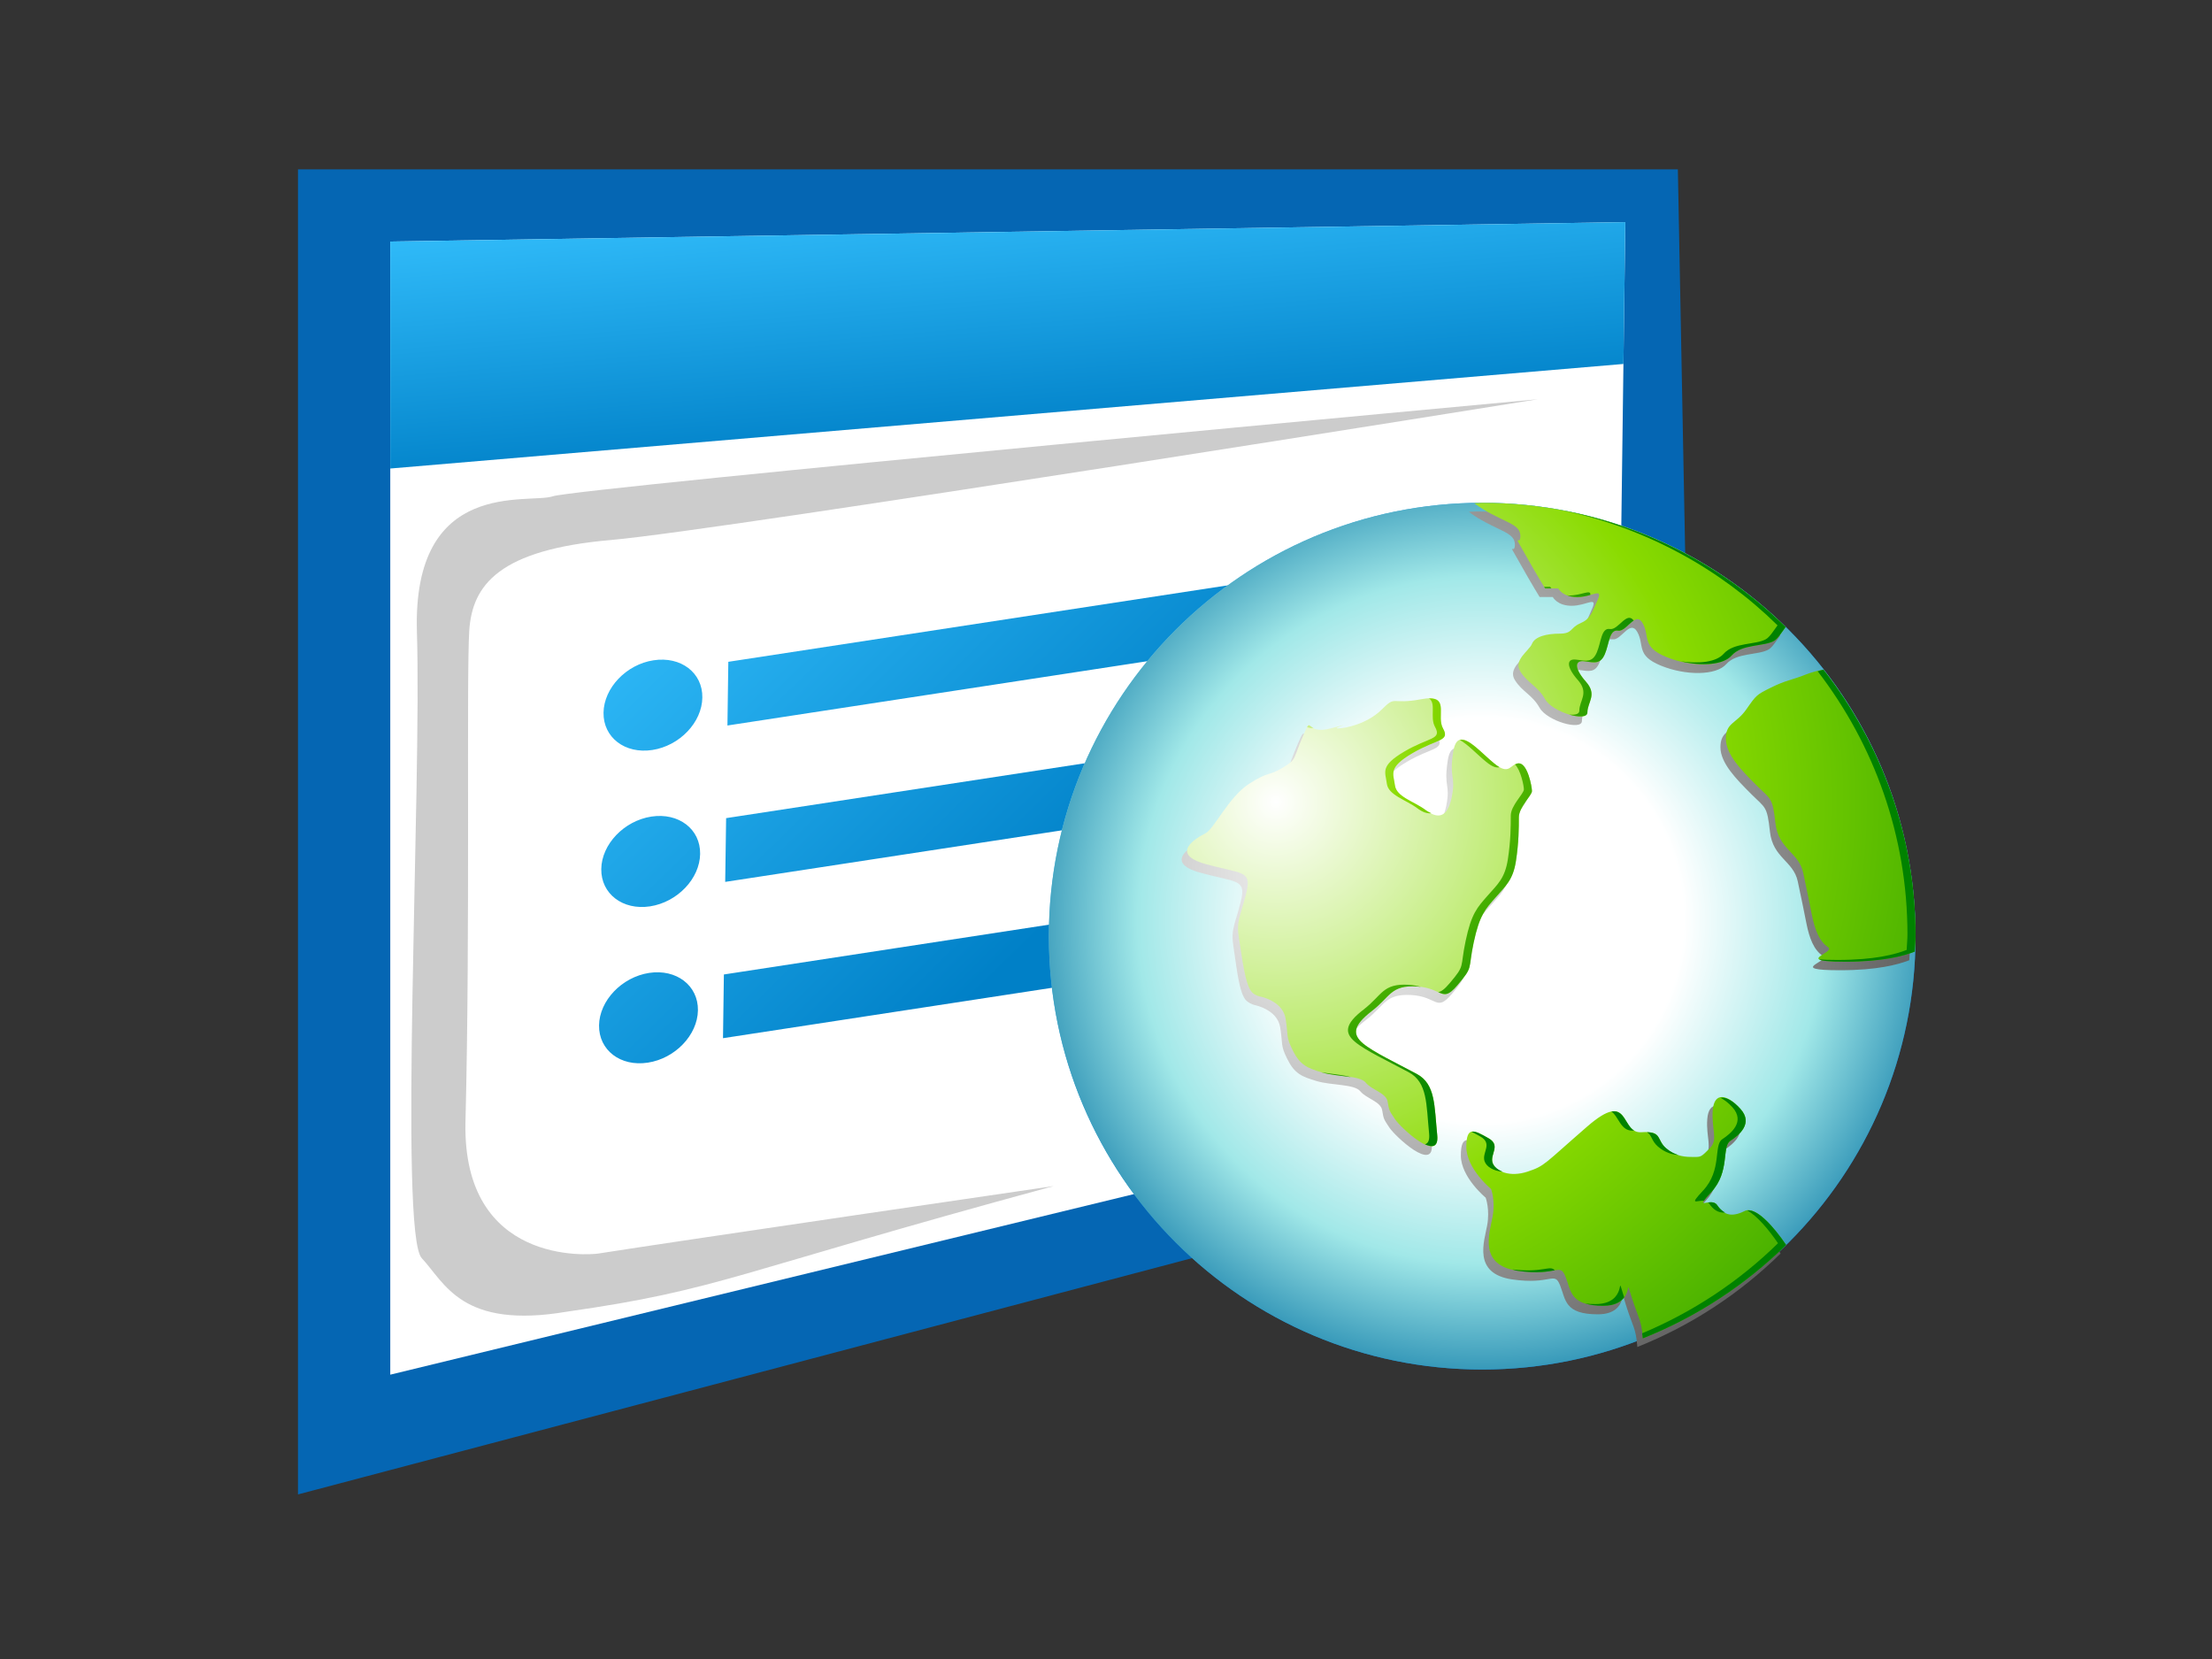 <?xml version="1.0" encoding="utf-8"?>
<!-- Generator: Adobe Illustrator 14.0.0, SVG Export Plug-In . SVG Version: 6.00 Build 43363)  -->
<!DOCTYPE svg PUBLIC "-//W3C//DTD SVG 1.1//EN" "http://www.w3.org/Graphics/SVG/1.1/DTD/svg11.dtd">
<svg version="1.1" id="Layer_1" xmlns="http://www.w3.org/2000/svg" xmlns:xlink="http://www.w3.org/1999/xlink" x="0px" y="0px"
	 width="640px" height="480px" viewBox="0 0 640 480" enable-background="new 0 0 640 480" xml:space="preserve">
<rect x="0" y="0" width="640" height="480" fill="#333333" stroke="none"/>
<g>
	<polygon fill="#0566B3" points="485.457,48.991 86.213,48.991 86.213,432.386 490.73,325.476 	"/>
	<polygon fill="#FFFFFF" points="470.249,64.263 112.917,69.884 112.917,397.735 358.633,338.07 468.85,170.97 	"/>
	
		<linearGradient id="SVGID_1_" gradientUnits="userSpaceOnUse" x1="186.006" y1="152.103" x2="306.921" y2="269.86" gradientTransform="matrix(1 0.051 0 1 0 -21.391)">
		<stop  offset="0" style="stop-color:#36C2FF"/>
		<stop  offset="1" style="stop-color:#0080C7"/>
	</linearGradient>
	<path fill="url(#SVGID_1_)" d="M189.086,191.042c-7.876,1.197-14.364,7.998-14.468,15.174c-0.093,7.159,6.21,11.993,14.121,10.779
		c7.888-1.203,14.387-7.998,14.468-15.174C203.323,194.656,196.997,189.821,189.086,191.042z M210.724,191.481l-0.254,18.429
		l169.755-25.999l0.255-18.418L210.724,191.481z M188.461,236.262c-7.899,1.214-14.399,8.015-14.492,15.174
		c-0.104,7.17,6.222,12.005,14.11,10.802c7.899-1.215,14.387-8.003,14.491-15.186C202.675,239.882,196.36,235.059,188.461,236.262z
		 M209.822,255.159l169.767-25.999l0.254-18.429l-169.754,25.981L209.822,255.159z M187.813,281.493
		c-7.899,1.215-14.387,8.015-14.491,15.174c-0.092,7.193,6.21,12.005,14.121,10.79c7.888-1.202,14.387-7.991,14.491-15.15
		C202.027,285.125,195.701,280.291,187.813,281.493z M209.186,300.38l169.732-25.999l0.266-18.446l-169.743,26.01L209.186,300.38z"
		/>
	<g>
		<radialGradient id="SVGID_2_" cx="373.834" cy="235.327" r="302.951" gradientUnits="userSpaceOnUse">
			<stop  offset="0" style="stop-color:#B3FFFF"/>
			<stop  offset="0.451" style="stop-color:#078AE1"/>
			<stop  offset="1" style="stop-color:#0024AB"/>
		</radialGradient>
		<path fill="url(#SVGID_2_)" d="M554.224,270.865c0,69.241-56.138,125.379-125.379,125.379
			c-69.253,0-125.378-56.138-125.378-125.379c0-69.242,56.125-125.391,125.378-125.391
			C498.086,145.475,554.224,201.624,554.224,270.865z"/>
		<radialGradient id="SVGID_3_" cx="428.593" cy="266.219" r="146.027" gradientUnits="userSpaceOnUse">
			<stop  offset="0.401" style="stop-color:#FFFFFF"/>
			<stop  offset="0.681" style="stop-color:#A1E8E8"/>
			<stop  offset="1" style="stop-color:#0070A1"/>
		</radialGradient>
		<path fill="url(#SVGID_3_)" d="M554.224,270.865c0,69.241-56.138,125.379-125.379,125.379
			c-69.253,0-125.378-56.138-125.378-125.379c0-69.242,56.125-125.391,125.378-125.391
			C498.086,145.475,554.224,201.624,554.224,270.865z"/>
		<radialGradient id="SVGID_4_" cx="388.806" cy="252.654" r="270.054" gradientUnits="userSpaceOnUse">
			<stop  offset="0" style="stop-color:#FFFFFF"/>
			<stop  offset="1" style="stop-color:#000000"/>
		</radialGradient>
		<path fill="url(#SVGID_4_)" d="M526.005,196.257c-1.411,0.226-3.146,0.619-5.031,1.365c-4.232,1.688-5.898,1.706-10.131,3.805
			c-4.21,2.11-4.21,2.11-7.159,6.309c-2.961,4.227-5.909,3.799-5.909,8.454c0,4.621,4.638,9.27,8.858,13.502
			c4.21,4.21,4.638,3.377,5.471,10.964c0.855,7.587,6.766,8.42,8.038,14.329c1.26,5.922,1.677,8.004,2.521,12.225
			c0.845,4.233,2.128,7.61,4.649,9.299c2.51,1.688-10.57,4.21,5.043,4.21c10.836,0,16.734-1.619,20.065-2.892
			c0.034-1.504,0.22-2.961,0.22-4.476C552.64,244.253,542.636,217.526,526.005,196.257z M503.244,352.862
			c-4.198,2.094-6.314,0.833-8.003-1.688s-7.171,2.094-1.688-3.805c5.493-5.898,2.949-13.092,5.493-14.757
			c2.521-1.689,6.731-5.066,2.938-9.275c-3.793-4.233-7.587-5.066-8.015,0.428c-0.416,5.47,1.677,8.431-0.855,10.964
			c-2.521,2.521-2.521,2.521-4.638,2.521c-2.094,0-5.043,0.012-7.991-2.521c-2.949-2.533-0.856-5.055-7.183-4.638
			c-6.326,0.416-2.961-12.676-15.613-1.688c-12.652,10.952-12.225,11.38-17.29,13.068c-5.054,1.688-9.275,0-10.119-2.532
			c-0.845-2.545,2.521-5.066-1.261-7.183c-3.805-2.093-6.35-3.781-6.35,2.545s7.183,12.224,7.183,12.224s1.271,3.389,0.428,8.026
			c-0.845,4.638-4.233,13.913,7.17,15.613c11.393,1.688,12.225-2.521,13.913,1.688s1.261,8.42,10.964,8.42
			c9.715,0,5.922-9.681,8.026-2.949c2.105,6.754,2.938,6.754,3.366,12.247c0,0.047-0.023,0.116,0,0.162
			c15.612-6.222,29.676-15.463,41.473-27.063C511.56,357.315,506.298,351.324,503.244,352.862z M438.306,157.543
			c0,3.377-2.545-1.689,1.261,5.065c3.781,6.748,5.897,10.125,5.897,10.125h3.806c0,0,1.249,2.539,5.47,2.539
			c4.233,0,7.599-2.967,5.91,0.838c-1.677,3.799-2.104,5.488-5.054,6.748c-2.949,1.261-2.116,2.949-5.898,2.949
			c-3.805,0-7.182,0.85-8.038,2.967c-0.833,2.099-5.47,4.638-3.354,7.997c2.093,3.377,5.03,4.227,7.158,8.026
			c2.117,3.788,12.236,6.737,12.236,3.788s2.938-5.048-0.416-8.847c-3.377-3.805-3.377-6.326-0.428-5.898
			c2.949,0.405,4.638,0.833,5.909-2.117c1.249-2.949,1.249-7.176,3.794-6.748c2.532,0.411,5.054-5.904,7.17-2.117
			c2.117,3.799-0.428,6.754,6.755,9.704c7.158,2.949,16.018,2.949,18.979-0.411c2.96-3.377,9.286-2.539,12.235-4.227
			c1.076-0.607,2.094-2.313,3.354-4.013c-22.622-22.2-53.594-35.933-87.792-35.933c-0.752,0-1.504,0.092-2.278,0.11
			c0.752,0.561,1.596,1.168,2.752,1.868C434.072,153.761,438.306,154.171,438.306,157.543z M431.123,262.168
			c2.949-3.377,5.055-5.065,5.898-10.548c0.845-5.481,0.845-9.703,0.845-12.652s3.793-6.349,3.793-7.586
			c0-1.261-1.261-8.015-3.793-8.015c-2.521,0-2.521,3.782-7.159,0c-4.661-3.805-10.559-11.392-11.819-3.377
			c-1.261,8.003,0.832,6.731-0.429,13.081c-1.26,6.326-4.209,6.326-7.586,3.782c-3.377-2.521-8.455-3.782-8.859-7.159
			c-0.416-3.388-2.104-5.065,5.065-9.292c7.171-4.21,10.952-3.377,8.859-7.176c-2.116-3.788,2.521-10.114-6.338-8.425
			c-8.848,1.688-7.183-1.261-11.392,2.938c-4.21,4.239-10.548,5.488-12.652,5.488c-2.105,0,5.898-2.099-2.105,0
			c-8.003,2.111-5.042-4.62-8.003,2.111c-2.961,6.748-1.7,6.748-5.91,9.292c-4.221,2.521-3.793,0.833-9.703,4.638
			c-5.921,3.805-10.131,13.058-12.652,14.341c-2.532,1.272-10.548,5.91,0,8.859c10.536,2.949,13.497,1.688,11.797,8.442
			c-1.688,6.731-2.926,7.991-2.094,13.068c0.833,5.066,1.55,13.659,3.794,15.602c1.145,1.007,2.51,1.261,2.51,1.261
			s6.349,1.261,7.193,6.326c0.844,5.077-0.012,5.065,2.104,9.299c2.105,4.222,4.21,5.054,8.432,6.314
			c4.209,1.272,10.964,0.855,12.652,2.949c1.688,2.116,5.921,2.961,6.338,5.493c0.416,2.545,0.416,2.521,2.104,5.055
			c1.688,2.532,13.068,13.104,12.236,4.648c-0.856-8.442-0.428-14.769-5.91-17.718s-12.652-6.326-15.602-8.858
			c-2.949-2.521-2.949-5.055,2.521-9.275c5.493-4.233,5.493-7.599,13.08-7.183c7.599,0.439,7.171,5.077,11.809-0.404
			c4.637-5.494,2.948-4.244,4.637-12.236C426.485,267.233,428.174,265.521,431.123,262.168z"/>
		<radialGradient id="SVGID_5_" cx="369.157" cy="232.042" r="277.482" gradientUnits="userSpaceOnUse">
			<stop  offset="0" style="stop-color:#FFFFFF"/>
			<stop  offset="0.445" style="stop-color:#8ADB00"/>
			<stop  offset="1" style="stop-color:#008200"/>
		</radialGradient>
		<path fill="url(#SVGID_5_)" d="M527.589,193.759c-1.422,0.243-3.146,0.625-5.03,1.371c-4.233,1.688-5.91,1.688-10.132,3.799
			c-4.232,2.099-4.232,2.116-7.182,6.343c-2.949,4.192-5.898,3.782-5.898,8.419c0,4.655,4.638,9.293,8.848,13.502
			c4.232,4.21,4.638,3.377,5.493,10.964c0.856,7.587,6.766,8.42,8.026,14.341c1.261,5.91,1.688,8.015,2.521,12.225
			c0.855,4.222,2.116,7.599,4.638,9.287c2.533,1.688-10.548,4.232,5.065,4.232c10.825,0,16.724-1.619,20.054-2.914
			c0.047-1.504,0.231-2.949,0.231-4.464C554.224,241.767,544.22,215.045,527.589,193.759z M504.829,350.364
			c-4.222,2.116-6.315,0.845-8.004-1.688c-1.688-2.521-7.17,2.116-1.688-3.793c5.471-5.898,2.949-13.08,5.471-14.77
			c2.544-1.665,6.754-5.065,2.949-9.274c-3.782-4.21-7.599-5.066-8.003,0.428c-0.417,5.493,1.665,8.442-0.856,10.964
			c-2.521,2.521-2.521,2.521-4.638,2.521c-2.093,0-5.042,0.012-7.991-2.521c-2.973-2.521-0.855-5.055-7.182-4.638
			c-6.338,0.428-2.961-12.652-15.613-1.688c-12.652,10.976-12.213,11.392-17.29,13.08c-5.065,1.688-9.275,0-10.132-2.545
			c-0.832-2.521,2.533-5.065-1.26-7.158c-3.794-2.116-6.338-3.806-6.338,2.521c0,6.337,7.182,12.235,7.182,12.235
			s1.272,3.377,0.416,8.015c-0.832,4.638-4.221,13.925,7.171,15.613c11.403,1.688,12.236-2.521,13.925,1.688
			c1.688,4.222,1.261,8.442,10.964,8.442c9.715,0,5.909-9.703,8.026-2.96c2.093,6.742,2.938,6.742,3.365,12.235
			c0,0.059-0.023,0.116,0,0.162c15.613-6.21,29.677-15.463,41.473-27.039C513.121,354.84,507.882,348.85,504.829,350.364z
			 M439.89,155.068c0,3.371-2.544-1.706,1.237,5.048c3.806,6.748,5.922,10.137,5.922,10.137h3.805c0,0,1.237,2.51,5.471,2.51
			c4.221,0,7.599-2.949,5.91,0.85c-1.689,3.805-2.117,5.493-5.066,6.754c-2.949,1.278-2.104,2.967-5.909,2.967
			c-3.782,0-7.159,0.833-8.015,2.949c-0.845,2.099-5.471,4.638-3.354,8.009c2.094,3.359,5.031,4.215,7.159,8.015
			c2.116,3.788,12.236,6.737,12.236,3.788s2.938-5.065-0.429-8.853c-3.365-3.799-3.365-6.321-0.416-5.91
			c2.949,0.422,4.638,0.85,5.898-2.099s1.261-7.176,3.793-6.766c2.545,0.422,5.066-5.898,7.183-2.099
			c2.093,3.788-0.428,6.749,6.754,9.698c7.159,2.955,16.018,2.955,18.967-0.422c2.973-3.36,9.299-2.527,12.248-4.215
			c1.063-0.607,2.093-2.296,3.354-4.013c-22.621-22.2-53.593-35.939-87.792-35.939c-0.774,0-1.503,0.121-2.278,0.133
			c0.74,0.549,1.597,1.156,2.753,1.856C435.657,151.263,439.89,151.673,439.89,155.068z M432.708,259.67
			c2.949-3.377,5.054-5.054,5.898-10.536c0.844-5.481,0.844-9.715,0.844-12.664s3.794-6.326,3.794-7.587
			c0-1.26-1.261-8.026-3.794-8.026c-2.532,0-2.532,3.805-7.17,0c-4.649-3.788-10.56-11.392-11.809-3.36
			c-1.283,8.009,0.833,6.749-0.428,13.075s-4.21,6.326-7.587,3.782c-3.377-2.521-8.442-3.771-8.859-7.147
			c-0.428-3.389-2.104-5.077,5.055-9.287c7.182-4.227,10.964-3.371,8.848-7.176c-2.094-3.782,2.532-10.125-6.315-8.437
			c-8.858,1.688-7.17-1.278-11.392,2.966c-4.21,4.192-10.559,5.471-12.652,5.471c-2.116,0,5.898-2.111-2.116,0
			c-7.991,2.116-5.031-4.638-7.991,2.116c-2.973,6.737-1.7,6.749-5.922,9.27c-4.21,2.533-3.782,0.856-9.691,4.638
			c-5.922,3.805-10.132,13.08-12.652,14.341c-2.545,1.284-10.56,5.91,0,8.871c10.535,2.948,13.484,1.677,11.808,8.431
			c-1.7,6.754-2.949,8.015-2.104,13.08c0.832,5.065,1.723,13.45,3.781,15.613c1.053,1.075,2.521,1.261,2.521,1.261
			s6.338,1.249,7.182,6.326c0.845,5.065-0.022,5.065,2.105,9.275c2.116,4.221,4.221,5.077,8.442,6.326
			c4.21,1.261,10.964,0.844,12.652,2.949c1.688,2.116,5.91,2.961,6.326,5.481c0.428,2.545,0.428,2.533,2.116,5.065
			c1.678,2.545,13.069,13.093,12.236,4.661c-0.855-8.454-0.428-14.78-5.921-17.729c-5.482-2.949-12.642-6.326-15.591-8.848
			c-2.972-2.544-2.972-5.065,2.521-9.298c5.482-4.21,5.482-7.599,13.069-7.159c7.587,0.416,7.182,5.065,11.819-0.428
			c4.638-5.482,2.949-4.222,4.638-12.236C428.07,264.735,429.759,263.035,432.708,259.67z"/>
		<radialGradient id="SVGID_6_" cx="352.243" cy="204.428" r="132.492" gradientUnits="userSpaceOnUse">
			<stop  offset="0" style="stop-color:#FFFFFF"/>
			<stop  offset="0.445" style="stop-color:#8ADB00"/>
			<stop  offset="1" style="stop-color:#008200"/>
		</radialGradient>
		<path fill="url(#SVGID_6_)" d="M448.853,170.253c-0.22-0.289-0.347-0.486-0.347-0.486h-1.758c0.15,0.243,0.301,0.486,0.301,0.486
			H448.853z M433.83,221.967c-0.451-0.254-0.949-0.625-1.55-1.11c-3.4-2.753-7.46-7.512-9.9-6.754
			c2.29,1.249,5.101,4.273,7.563,6.28C431.887,221.979,432.997,222.198,433.83,221.967z M466.224,321.602
			c2.187,1.492,2.638,5.748,6.326,5.517c0.104-0.012,0.174,0,0.267,0C470.249,325.568,470.006,320.885,466.224,321.602z
			 M476.494,327.581c1.492,0.798,1.249,2.475,3.227,4.175c2.07,1.781,4.141,2.278,5.91,2.44c-1.146-0.37-2.348-0.902-3.563-1.966
			C479.396,329.952,480.784,327.696,476.494,327.581z M510.936,184.941c-2.949,1.688-9.275,0.856-12.225,4.215
			c-2.082,2.383-7.102,2.996-12.387,2.174c6.095,1.475,12.34,1.047,14.711-1.688c2.973-3.36,9.299-2.527,12.248-4.215
			c1.063-0.607,2.093-2.296,3.354-4.013c-17.221-16.891-39.287-28.844-63.921-33.603c23.686,5.065,44.919,16.758,61.585,33.117
			C513.052,182.645,512.011,184.333,510.936,184.941z M460.117,172.138c0.278-1.775-2.521,0.156-6.141,0.156
			c-0.255,0-0.405-0.075-0.647-0.093c0.774,0.318,1.711,0.561,2.995,0.561C457.781,172.763,459.03,172.444,460.117,172.138z
			 M503.557,320.839c-2.128-2.383-4.21-3.493-5.736-3.204c1.087,0.578,2.232,1.411,3.412,2.718c3.793,4.21-0.417,7.599-2.949,9.275
			c-2.533,1.688,0,8.87-5.482,14.78c-4.291,4.604-1.873,2.811,0.196,3.007c0.29-0.451,0.914-1.214,2.14-2.532
			c5.471-5.898,2.949-13.08,5.471-14.77C503.151,328.448,507.361,325.048,503.557,320.839z M494.154,347.924
			c0.104,0.104,0.242,0.15,0.335,0.267c1.156,1.734,2.567,2.787,4.661,2.648c-0.891-0.475-1.666-1.168-2.325-2.163
			C496.189,347.751,495.067,347.785,494.154,347.924z M459.285,206.094c0-2.949,2.938-5.065-0.429-8.853
			c-3.365-3.799-3.365-6.321-0.416-5.91c2.949,0.422,4.638,0.85,5.898-2.099s1.261-7.176,3.793-6.766
			c1.55,0.272,3.111-1.995,4.546-2.92c-2.036-2.828-4.453,2.856-6.882,2.446c-2.521-0.422-2.521,3.805-3.781,6.754
			c-1.272,2.949-2.961,2.521-5.91,2.111c-2.949-0.422-2.949,2.099,0.416,5.898c3.354,3.788,0.428,5.916,0.428,8.865
			c0,1.035-1.283,1.307-2.995,1.11C456.752,207.568,459.285,207.568,459.285,206.094z M431.852,336.439
			c-0.832-2.521,2.533-5.065-1.26-7.158c-2.048-1.146-3.701-2.105-4.812-1.816c0.74,0.359,1.562,0.821,2.475,1.33
			c3.782,2.117,0.429,4.638,1.272,7.171c0.556,1.643,2.591,2.822,5.285,3.064C433.344,338.464,432.233,337.562,431.852,336.439z
			 M461.586,377.312c-1.133,0-2.07-0.058-2.938-0.185c1.308,0.416,2.996,0.67,5.263,0.67c3.4,0,5.089-1.202,6.014-2.463
			c-0.115-0.37-0.196-0.566-0.324-0.972C467.496,367.608,471.278,377.312,461.586,377.312z M410.121,233.891
			c1.457,1.076,2.787,1.55,3.99,1.399c-0.544-0.266-1.088-0.497-1.654-0.937c-3.377-2.521-8.442-3.771-8.859-7.147
			c-0.428-3.389-2.104-5.077,5.055-9.287c7.182-4.227,10.964-3.371,8.848-7.176c-1.886-3.389,1.561-8.784-4.037-8.68
			c2.14,1.417,0.197,5.442,1.712,8.211c2.104,3.788-1.688,2.949-8.848,7.159c-7.158,4.209-5.481,5.921-5.077,9.287
			C401.679,230.097,406.744,231.347,410.121,233.891z M437.542,367.272c0.509,0.128,0.902,0.313,1.48,0.394
			c5.991,0.891,9.01,0.162,10.825-0.127C448.46,365.908,446.413,368.383,437.542,367.272z M505.511,350.226
			c2.857,1.492,6.304,5.633,8.917,9.483c-11.229,11.033-24.564,19.869-39.299,26.057c0.059,0.451,0.128,0.764,0.174,1.307
			c0,0.059-0.023,0.116,0,0.162c15.613-6.21,29.677-15.463,41.473-27.039C513.387,355.188,508.61,349.74,505.511,350.226z
			 M527.589,193.759c-0.485,0.081-1.145,0.335-1.677,0.457c16.227,21.118,25.976,47.481,25.976,76.163
			c0,1.516-0.173,2.973-0.231,4.465c-3.33,1.295-9.217,2.902-20.054,2.902c-2.395,0-4.06-0.058-5.251-0.173
			c0.59,0.404,2.648,0.67,7.587,0.67c10.825,0,16.724-1.619,20.054-2.914c0.047-1.504,0.231-2.949,0.231-4.464
			C554.224,241.767,544.22,215.045,527.589,193.759z M432.708,259.67c2.949-3.377,5.054-5.054,5.898-10.536
			c0.844-5.481,0.844-9.715,0.844-12.664s3.794-6.326,3.794-7.587c0-1.26-1.261-8.026-3.794-8.026c-0.428,0-0.786,0.15-1.11,0.324
			c1.678,1.677,2.567,6.188,2.567,7.217c0,1.26-3.793,4.638-3.793,7.586c0,2.961,0,7.182-0.845,12.665
			c-0.855,5.493-2.949,7.182-5.897,10.535c-2.949,3.378-4.638,5.066-6.326,13.081s0,6.766-4.638,12.235
			c-1.458,1.735-2.418,2.406-3.285,2.557c1.886,0.867,2.892,1.156,5.609-2.07c4.638-5.482,2.949-4.222,4.638-12.236
			C428.07,264.735,429.759,263.035,432.708,259.67z M409.913,310.719c-5.482-2.949-12.642-6.326-15.591-8.848
			c-2.972-2.544-2.972-5.065,2.521-9.298c5.482-4.21,5.482-7.599,13.069-7.159c0.474,0.012,0.844,0.104,1.249,0.15
			c-0.972-0.289-2.082-0.544-3.574-0.636c-7.598-0.429-7.598,2.948-13.068,7.17c-5.494,4.222-5.494,6.742-2.545,9.275
			c2.949,2.544,10.132,5.91,15.613,8.859c5.482,2.949,5.055,9.275,5.898,17.718c0.196,2.047-0.335,2.914-1.226,3.122
			c2.221,1.029,3.909,0.787,3.573-2.625C414.979,319.994,415.406,313.668,409.913,310.719z M378.166,210.396
			c0.463,0.179,1.041,0.289,1.839,0.26C378.871,210.043,378.768,209.314,378.166,210.396z M382.503,310.291
			c2.452,0.74,5.655,0.937,8.339,1.364c-2.244-0.693-5.552-0.891-8.489-1.411C382.399,310.256,382.445,310.279,382.503,310.291z"/>
	</g>
	<linearGradient id="SVGID_7_" gradientUnits="userSpaceOnUse" x1="287.009" y1="45.019" x2="294.029" y2="129.254">
		<stop  offset="0" style="stop-color:#36C2FF"/>
		<stop  offset="1" style="stop-color:#0080C7"/>
	</linearGradient>
	<polygon fill="url(#SVGID_7_)" points="112.917,135.557 469.717,105.303 470.249,64.263 112.917,69.884 	"/>
	<path fill="#CCCCCC" d="M444.979,115.509c0,0-278.086,25.721-285.026,28.081c-6.927,2.371-40.721-5.615-39.322,39.316
		c1.399,44.925-5.297,174.005,1.399,181.129c6.708,7.136,11.473,20.69,42.132,15.451c44.387-6.337,47.58-11.044,140.726-36.326
		c0,0-108.447,15.856-131.74,19.522c-2.764,0.439-39.333,3.389-38.478-37.969c1.411-54.75,0.243-128.901,1.099-142.218
		c0.855-13.334,8.731-23.46,41.033-26.259C209.094,153.425,444.979,115.509,444.979,115.509z"/>
</g>
</svg>
